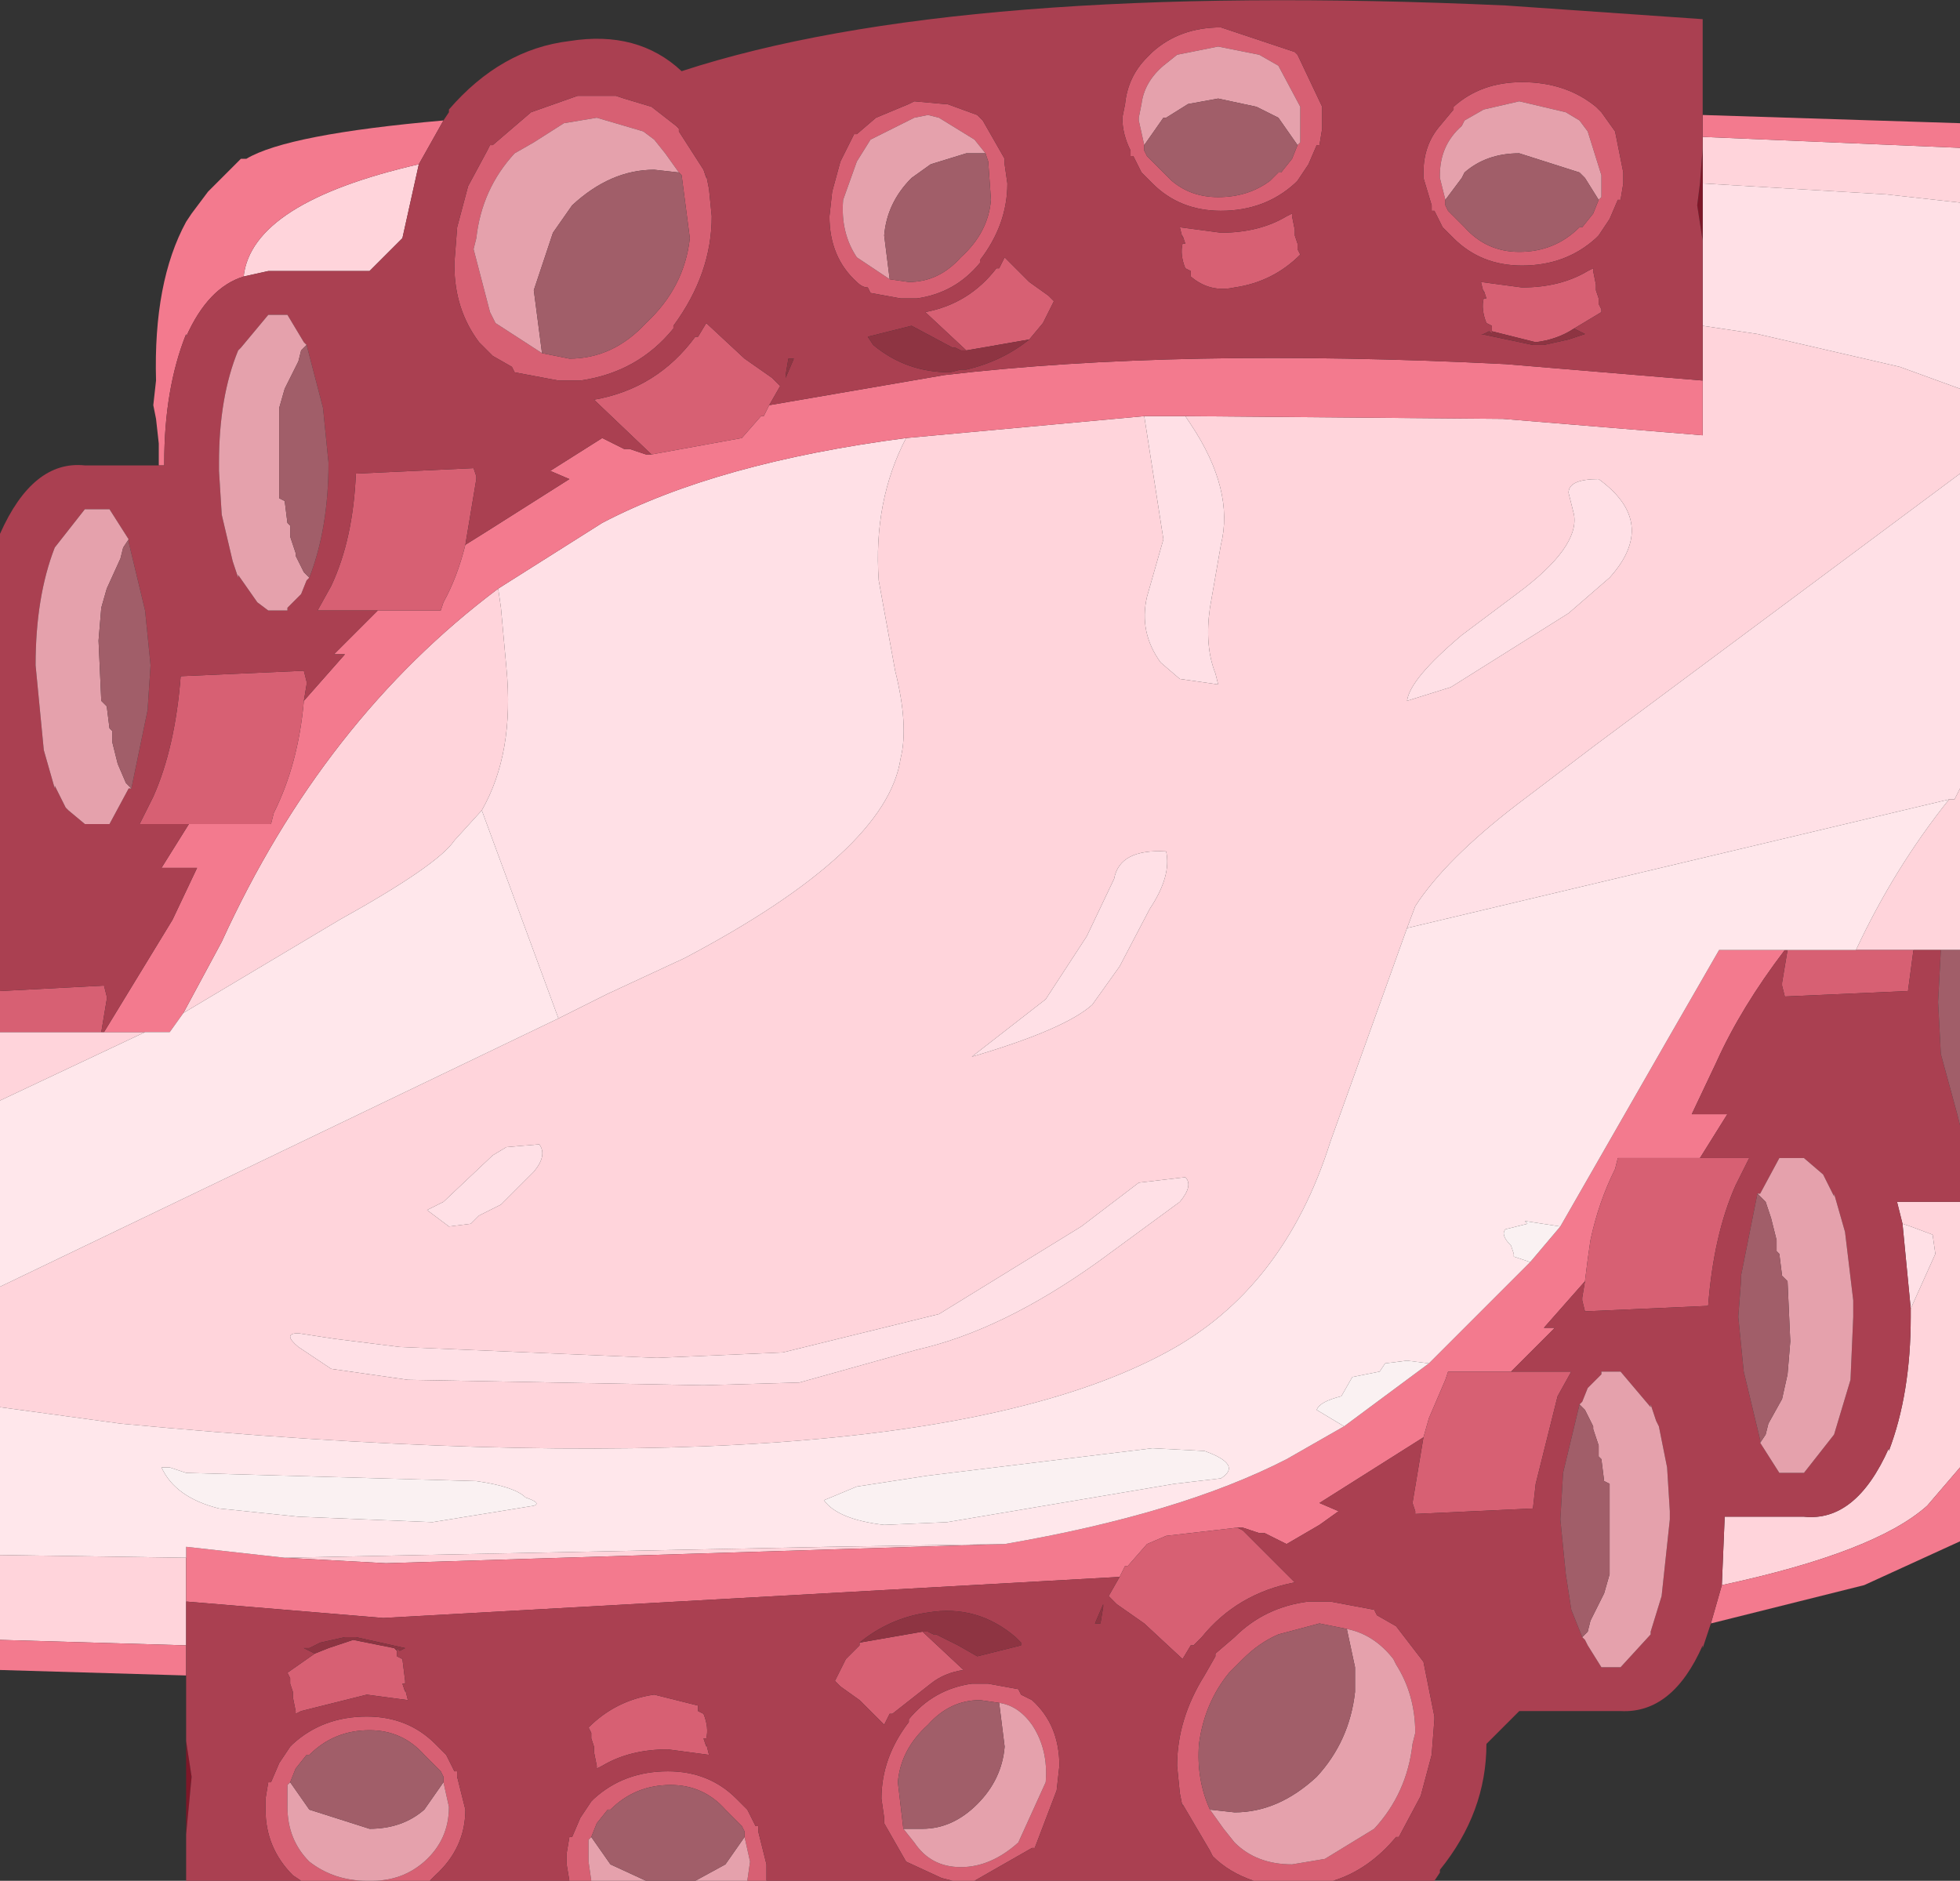 <?xml version="1.0" encoding="UTF-8" standalone="no"?>
<svg xmlns:ffdec="https://www.free-decompiler.com/flash" xmlns:xlink="http://www.w3.org/1999/xlink" ffdec:objectType="shape" height="34.35px" width="35.8px" xmlns="http://www.w3.org/2000/svg">
  <rect width="100%" height="100%" fill="#333333" stroke="none"/>
  <g transform="matrix(1.0, 0.0, 0.0, 1.0, 18.0, 17.15)">
    <path d="M-10.35 -14.15 L-10.65 -12.8 -11.25 -12.2 -13.1 -12.2 -13.55 -12.1 Q-13.4 -13.45 -10.35 -14.15 M-16.15 1.7 L-16.1 1.7 -15.35 1.7 -18.0 2.95 -18.0 1.7 -16.15 1.7 M13.1 -10.2 L13.1 -11.2 14.1 -11.05 16.7 -10.45 17.8 -10.05 17.8 -8.5 11.15 -3.55 9.7 -2.45 Q8.4 -1.45 7.85 -0.6 L7.7 -0.2 6.3 3.7 Q5.45 6.4 3.3 7.55 -1.6 10.2 -15.8 8.85 L-18.0 8.55 -18.0 6.35 -7.8 1.45 -6.9 1.0 -5.5 0.35 Q-1.8 -1.6 -1.55 -3.3 -1.4 -3.9 -1.65 -4.9 L-1.95 -6.55 Q-2.05 -8.0 -1.45 -9.15 L2.9 -9.55 3.25 -7.3 2.95 -6.25 Q2.8 -5.6 3.2 -5.05 L3.55 -4.75 4.25 -4.65 4.2 -4.85 Q4.0 -5.35 4.1 -6.05 L4.3 -7.2 Q4.55 -8.2 3.75 -9.4 L3.65 -9.55 9.45 -9.5 13.1 -9.2 13.1 -10.2 M13.1 -14.45 L13.1 -14.65 17.8 -14.45 17.8 -13.45 16.45 -13.6 13.1 -13.8 13.1 -14.45 M17.6 -2.55 L17.7 -2.55 17.8 -2.75 17.8 0.2 17.45 0.2 16.95 0.2 15.9 0.2 Q16.6 -1.3 17.6 -2.55 M10.75 -7.75 Q10.85 -7.15 9.7 -6.3 L8.7 -5.55 Q7.75 -4.75 7.7 -4.35 L8.5 -4.6 10.65 -5.95 11.4 -6.6 Q12.3 -7.6 11.2 -8.4 10.65 -8.4 10.65 -8.15 L10.75 -7.75 M3.3 -1.6 Q2.45 -1.65 2.35 -1.1 L1.85 -0.05 1.1 1.1 -0.25 2.15 Q1.45 1.65 1.95 1.2 L2.45 0.5 3.0 -0.55 Q3.4 -1.15 3.3 -1.6 M-14.6 12.1 L-14.6 12.9 -18.0 12.8 -18.0 11.25 -14.6 11.3 -14.6 12.1 M13.45 11.8 L13.5 10.6 13.5 10.55 14.95 10.55 Q15.9 10.65 16.5 9.3 L16.5 9.35 Q16.9 8.3 16.9 6.9 L16.9 6.75 17.35 5.75 17.3 5.4 16.9 5.25 16.75 5.2 16.65 4.8 17.8 4.8 17.8 9.65 17.2 10.35 Q16.25 11.2 13.45 11.8 M0.35 11.05 L-10.95 11.4 -12.8 11.3 -2.85 11.1 0.35 11.05 M-12.55 7.2 Q-12.85 7.2 -12.55 7.45 L-11.95 7.85 -10.55 8.05 -5.15 8.15 -3.4 8.1 -1.25 7.5 Q0.3 7.15 2.05 5.9 L3.55 4.8 Q3.8 4.5 3.65 4.35 L2.8 4.45 1.75 5.25 -0.85 6.85 -3.7 7.55 -6.0 7.65 -10.7 7.45 -11.9 7.3 -12.55 7.2 M-9.2 -2.35 L-9.7 -1.8 Q-10.0 -1.35 -11.8 -0.35 L-14.65 1.35 -13.95 0.05 Q-12.1 -4.0 -8.9 -6.4 L-8.85 -6.05 -8.75 -4.95 Q-8.6 -3.4 -9.2 -2.35 M-9.25 5.05 L-8.85 4.85 -8.55 4.55 -8.25 4.25 Q-8.0 3.95 -8.15 3.75 L-8.75 3.8 -9.0 3.95 -9.9 4.8 -10.2 4.95 -9.8 5.25 -9.4 5.2 -9.25 5.05" fill="#ffd4db" fill-rule="evenodd" stroke="none"/>
    <path d="M13.1 -11.2 L13.1 -12.75 13.1 -13.8 16.45 -13.6 17.8 -13.45 17.8 -10.05 16.7 -10.45 14.1 -11.05 13.1 -11.2 M3.65 -9.55 L3.75 -9.4 Q4.55 -8.2 4.3 -7.2 L4.1 -6.05 Q4.0 -5.35 4.2 -4.85 L4.25 -4.65 3.55 -4.75 3.2 -5.05 Q2.8 -5.6 2.95 -6.25 L3.25 -7.3 2.9 -9.55 3.65 -9.55 M-1.45 -9.15 Q-2.05 -8.0 -1.95 -6.55 L-1.65 -4.9 Q-1.4 -3.9 -1.55 -3.3 -1.8 -1.6 -5.5 0.35 L-6.9 1.0 -7.8 1.45 -9.2 -2.35 Q-8.6 -3.4 -8.75 -4.95 L-8.85 -6.05 -8.9 -6.4 -7.0 -7.6 Q-4.9 -8.7 -1.45 -9.15 M7.7 -0.2 L7.85 -0.6 Q8.4 -1.45 9.7 -2.45 L11.15 -3.55 17.8 -8.5 17.8 -2.75 17.7 -2.55 17.6 -2.55 7.7 -0.2 M3.3 -1.6 Q3.4 -1.15 3.0 -0.55 L2.45 0.5 1.95 1.2 Q1.45 1.65 -0.25 2.15 L1.1 1.1 1.85 -0.05 2.35 -1.1 Q2.45 -1.65 3.3 -1.6 M10.75 -7.75 L10.65 -8.15 Q10.65 -8.4 11.2 -8.4 12.3 -7.6 11.4 -6.6 L10.65 -5.95 8.5 -4.6 7.7 -4.35 Q7.75 -4.75 8.7 -5.55 L9.7 -6.3 Q10.85 -7.15 10.75 -7.75 M16.9 6.75 L16.75 5.2 16.9 5.25 17.3 5.4 17.35 5.75 16.9 6.75 M-12.55 7.2 L-11.9 7.3 -10.7 7.45 -6.0 7.65 -3.7 7.55 -0.85 6.85 1.75 5.25 2.8 4.45 3.65 4.35 Q3.8 4.5 3.55 4.8 L2.05 5.9 Q0.3 7.15 -1.25 7.5 L-3.4 8.1 -5.15 8.15 -10.55 8.05 -11.95 7.85 -12.55 7.45 Q-12.85 7.2 -12.55 7.2 M-9.25 5.05 L-9.4 5.2 -9.8 5.25 -10.2 4.95 -9.9 4.8 -9.0 3.95 -8.75 3.8 -8.15 3.75 Q-8.0 3.95 -8.25 4.25 L-8.55 4.55 -8.85 4.85 -9.25 5.05" fill="#ffe0e6" fill-rule="evenodd" stroke="none"/>
    <path d="M13.1 -12.75 L13.0 -13.4 13.05 -13.8 13.1 -14.45 13.1 -13.8 13.1 -12.75 M-14.6 14.65 L-14.5 15.3 -14.6 16.35 -14.6 14.65" fill="#7e1728" fill-rule="evenodd" stroke="none"/>
    <path d="M13.1 -14.65 L13.1 -15.05 17.8 -14.9 17.8 -14.45 13.1 -14.65 M-9.9 -14.95 L-10.35 -14.15 Q-13.4 -13.45 -13.55 -12.1 -14.2 -11.9 -14.6 -11.0 L-14.6 -11.05 Q-15.0 -10.05 -15.0 -8.7 L-15.0 -8.65 -15.1 -8.65 -15.1 -9.05 -15.15 -9.5 -15.2 -9.75 -15.15 -10.2 Q-15.2 -12.0 -14.6 -13.1 L-14.5 -13.25 -14.2 -13.65 -13.6 -14.25 -13.5 -14.25 Q-12.75 -14.7 -9.9 -14.95 M-16.1 1.7 L-14.85 -0.35 -14.4 -1.3 -15.05 -1.3 -14.55 -2.1 -13.05 -2.1 -13.0 -2.3 Q-12.55 -3.2 -12.45 -4.35 L-11.7 -5.2 -11.9 -5.2 -11.1 -6.0 -9.95 -6.0 -9.9 -6.15 Q-9.65 -6.6 -9.5 -7.2 L-9.1 -7.45 -7.6 -8.4 -7.95 -8.55 -7.0 -9.15 -6.6 -8.95 -6.5 -8.95 -6.2 -8.85 -6.1 -8.85 -4.45 -9.15 -4.1 -9.55 -4.05 -9.55 -3.95 -9.75 -0.75 -10.3 Q3.5 -10.8 9.5 -10.5 L13.1 -10.2 13.1 -9.2 9.45 -9.5 3.65 -9.55 2.9 -9.55 -1.45 -9.15 Q-4.9 -8.7 -7.0 -7.6 L-8.9 -6.4 Q-12.1 -4.0 -13.95 0.05 L-14.65 1.35 -14.9 1.7 -15.35 1.7 -16.1 1.7 M14.6 0.2 Q13.8 1.25 13.35 2.25 L12.9 3.2 13.55 3.2 13.05 4.0 11.55 4.0 11.5 4.2 Q11.2 4.8 11.05 5.5 L11.0 5.85 10.95 6.25 10.2 7.1 10.4 7.1 9.6 7.9 8.45 7.9 8.4 8.05 8.1 8.75 8.0 9.1 6.1 10.3 6.45 10.45 6.1 10.7 5.5 11.05 5.1 10.85 5.0 10.85 4.85 10.8 4.7 10.75 4.6 10.75 3.3 10.9 2.95 11.05 2.6 11.45 2.55 11.45 2.45 11.65 -11.0 12.4 -14.6 12.1 -14.6 11.3 -14.6 11.1 -12.8 11.3 -10.95 11.4 0.35 11.05 Q3.55 10.5 5.5 9.5 L6.55 8.9 8.1 7.75 9.95 5.9 10.5 5.25 12.45 1.85 13.4 0.2 14.6 0.2 M-14.6 12.9 L-14.6 13.45 -18.0 13.35 -18.0 12.8 -14.6 12.9 M13.25 12.5 L13.45 11.8 Q16.25 11.2 17.2 10.35 L17.8 9.65 17.8 11.0 16.05 11.8 13.25 12.5" fill="#f37a8e" fill-rule="evenodd" stroke="none"/>
    <path d="M8.55 -12.8 L8.35 -13.0 8.3 -13.1 8.25 -13.2 8.2 -13.3 8.15 -13.3 8.15 -13.4 8.0 -13.9 8.0 -14.0 Q8.0 -14.5 8.3 -14.85 L8.55 -15.15 8.55 -15.2 Q9.05 -15.65 9.8 -15.65 10.6 -15.65 11.15 -15.2 L11.25 -15.1 11.5 -14.75 11.65 -14.0 11.65 -13.85 11.65 -13.8 11.6 -13.5 11.55 -13.5 11.4 -13.15 11.2 -12.85 11.15 -12.8 Q10.6 -12.3 9.8 -12.3 9.05 -12.3 8.55 -12.8 M11.2 -13.5 L11.25 -13.55 11.25 -13.8 11.25 -13.9 11.25 -13.95 11.0 -14.75 10.85 -14.95 10.6 -15.1 9.75 -15.3 9.1 -15.15 8.75 -14.95 8.7 -14.85 Q8.3 -14.5 8.3 -13.95 L8.3 -13.9 8.4 -13.5 8.4 -13.4 8.45 -13.3 8.6 -13.15 8.75 -13.0 Q9.15 -12.55 9.75 -12.55 10.4 -12.55 10.85 -13.0 L10.9 -13.0 11.1 -13.25 11.2 -13.5 M-18.0 0.95 L-16.1 0.85 -16.05 1.05 -16.05 1.1 -16.15 1.7 -18.0 1.7 -18.0 0.95 M-14.55 -2.1 L-15.45 -2.1 -15.2 -2.6 Q-14.8 -3.5 -14.7 -4.8 L-12.45 -4.9 -12.4 -4.7 -12.4 -4.65 -12.45 -4.35 Q-12.55 -3.2 -13.0 -2.3 L-13.05 -2.1 -14.55 -2.1 M-11.1 -6.0 L-12.2 -6.0 -11.95 -6.45 Q-11.55 -7.3 -11.5 -8.5 L-9.35 -8.6 -9.3 -8.45 -9.3 -8.4 -9.5 -7.2 Q-9.65 -6.6 -9.9 -6.15 L-9.95 -6.0 -11.1 -6.0 M-6.1 -8.85 L-7.15 -9.85 Q-6.0 -10.05 -5.3 -11.0 L-5.25 -11.0 -5.1 -11.25 -4.4 -10.6 -3.9 -10.25 -3.75 -10.1 -3.95 -9.75 -4.05 -9.55 -4.1 -9.55 -4.45 -9.15 -6.1 -8.85 M3.05 -13.8 L2.95 -13.9 2.85 -14.0 2.8 -14.1 2.75 -14.2 2.7 -14.3 2.65 -14.3 2.65 -14.4 Q2.5 -14.7 2.5 -15.0 L2.55 -15.25 Q2.6 -15.75 2.95 -16.1 L3.05 -16.2 Q3.55 -16.65 4.3 -16.65 L5.65 -16.2 5.7 -16.15 6.15 -15.2 6.15 -15.0 6.15 -14.95 6.15 -14.8 6.1 -14.5 6.05 -14.5 5.9 -14.15 5.7 -13.85 5.65 -13.8 Q5.1 -13.3 4.3 -13.3 3.55 -13.3 3.05 -13.8 M5.7 -14.5 L5.75 -14.55 5.75 -14.8 5.75 -14.95 5.75 -15.2 5.35 -15.95 5.0 -16.15 4.25 -16.3 3.5 -16.15 3.25 -15.95 Q2.9 -15.65 2.85 -15.25 L2.8 -15.0 2.8 -14.95 2.9 -14.5 2.9 -14.4 2.95 -14.3 3.1 -14.15 3.25 -14.0 3.4 -13.85 Q3.75 -13.55 4.25 -13.55 4.8 -13.55 5.2 -13.85 L5.35 -14.0 5.4 -14.0 5.6 -14.25 5.7 -14.5 M-1.75 -12.05 L-1.4 -12.0 Q-0.85 -12.0 -0.45 -12.45 0.05 -12.9 0.1 -13.5 L0.05 -14.2 0.0 -14.35 -0.2 -14.6 -0.85 -15.0 -1.05 -15.05 -1.3 -15.0 -2.1 -14.6 -2.35 -14.2 -2.6 -13.5 Q-2.65 -12.9 -2.35 -12.45 L-1.75 -12.05 M-2.35 -14.7 L-2.0 -15.0 -1.4 -15.25 -1.3 -15.3 -0.75 -15.25 -0.7 -15.25 -0.15 -15.05 -0.05 -14.95 0.35 -14.25 0.35 -14.15 0.4 -13.8 Q0.4 -13.05 -0.1 -12.4 L-0.1 -12.35 Q-0.55 -11.8 -1.25 -11.7 L-1.55 -11.7 -2.1 -11.8 -2.15 -11.9 Q-2.25 -11.9 -2.35 -12.0 -2.85 -12.45 -2.85 -13.2 L-2.8 -13.65 -2.65 -14.2 -2.4 -14.7 -2.35 -14.7 M3.75 -12.1 L3.75 -12.2 3.65 -12.25 Q3.55 -12.5 3.6 -12.7 L3.65 -12.7 3.6 -12.85 3.6 -12.8 3.55 -13.0 4.3 -12.9 Q5.0 -12.9 5.5 -13.2 L5.6 -13.25 5.6 -13.2 5.65 -12.95 5.65 -12.85 5.7 -12.7 5.7 -12.6 5.75 -12.5 Q5.25 -12.0 4.55 -11.9 4.1 -11.8 3.75 -12.1 M9.25 -11.1 L9.25 -11.2 9.15 -11.25 Q9.05 -11.5 9.1 -11.7 L9.15 -11.7 9.1 -11.85 9.1 -11.8 9.05 -12.0 9.8 -11.9 Q10.5 -11.9 11.0 -12.2 L11.1 -12.25 11.1 -12.2 11.15 -11.95 11.15 -11.85 11.2 -11.7 11.2 -11.6 11.25 -11.5 11.25 -11.45 10.75 -11.15 Q10.45 -10.95 10.05 -10.9 L9.25 -11.1 M-0.35 -10.75 L-1.1 -11.45 Q-0.3 -11.6 0.2 -12.25 L0.25 -12.25 0.35 -12.45 0.8 -12.0 1.15 -11.75 1.25 -11.65 1.05 -11.25 0.8 -10.95 -0.35 -10.75 M15.9 0.2 L16.95 0.2 16.85 0.95 14.6 1.05 14.55 0.85 14.55 0.8 14.65 0.2 15.9 0.2 M13.05 4.0 L13.95 4.0 13.7 4.5 Q13.3 5.4 13.2 6.7 L10.95 6.8 10.9 6.6 10.9 6.55 10.95 6.25 11.0 5.85 11.05 5.5 Q11.2 4.8 11.5 4.2 L11.55 4.0 13.05 4.0 M9.6 7.9 L10.7 7.9 10.45 8.35 10.05 9.95 10.0 10.4 7.85 10.5 7.85 10.45 7.8 10.3 8.0 9.1 8.1 8.75 8.4 8.05 8.45 7.9 9.6 7.9 M4.6 10.75 L4.7 10.8 5.65 11.75 Q4.6 11.95 3.95 12.75 L3.8 12.9 3.75 12.9 3.6 13.15 2.9 12.5 2.4 12.15 2.25 12.0 2.45 11.65 2.55 11.45 2.6 11.45 2.95 11.05 3.3 10.9 4.6 10.75 M-12.5 17.2 L-12.65 17.1 Q-13.15 16.6 -13.15 15.9 L-13.15 15.7 -13.1 15.4 -13.05 15.4 -12.9 15.05 -12.7 14.75 -12.65 14.7 Q-12.1 14.2 -11.3 14.2 -10.55 14.2 -10.05 14.7 L-9.85 14.9 -9.8 15.0 -9.75 15.1 -9.7 15.2 -9.65 15.2 -9.65 15.3 -9.5 15.9 Q-9.5 16.6 -10.05 17.1 L-10.15 17.2 -11.2 17.2 Q-10.65 17.2 -10.25 16.85 -9.8 16.45 -9.8 15.85 L-9.9 15.4 -9.9 15.3 -9.95 15.2 -10.1 15.05 -10.25 14.9 Q-10.65 14.45 -11.25 14.45 -11.9 14.45 -12.35 14.9 L-12.4 14.9 -12.6 15.15 -12.7 15.4 -12.75 15.45 -12.75 15.7 -12.75 15.85 Q-12.75 16.45 -12.35 16.85 -11.9 17.2 -11.3 17.2 L-12.5 17.2 M-7.6 17.2 L-7.65 16.9 -7.65 16.7 -7.6 16.4 -7.55 16.4 -7.4 16.05 -7.2 15.75 -7.15 15.7 Q-6.6 15.2 -5.8 15.2 -5.05 15.2 -4.55 15.7 L-4.35 15.9 -4.3 16.0 -4.25 16.1 -4.2 16.2 -4.15 16.2 -4.15 16.3 -4.0 16.9 -4.0 17.2 -4.35 17.2 -4.3 16.85 -4.4 16.4 -4.4 16.3 -4.45 16.2 -4.6 16.05 -4.75 15.9 Q-5.15 15.45 -5.75 15.45 -6.4 15.45 -6.85 15.9 L-6.9 15.9 -7.1 16.15 -7.2 16.4 -7.25 16.45 -7.25 16.7 -7.25 16.85 -7.2 17.2 -7.6 17.2 M-0.6 17.2 L-0.8 17.15 -1.45 16.85 -1.85 16.15 -1.85 16.05 -1.9 15.7 Q-1.9 14.95 -1.4 14.3 L-1.4 14.25 Q-0.95 13.7 -0.25 13.6 L0.05 13.6 0.6 13.7 0.65 13.8 0.85 13.9 Q1.35 14.35 1.35 15.1 L1.3 15.55 0.9 16.6 0.85 16.6 -0.2 17.2 -0.6 17.2 M4.9 17.2 Q4.45 17.05 4.15 16.75 L4.1 16.65 3.6 15.8 3.6 15.85 3.55 15.6 3.5 15.1 Q3.5 14.25 4.0 13.45 L4.2 13.1 4.2 13.05 4.55 12.75 Q5.1 12.2 5.9 12.1 L6.3 12.1 7.1 12.25 7.15 12.35 7.5 12.55 8.0 13.2 8.2 14.2 8.2 14.25 8.15 14.9 7.95 15.65 7.55 16.4 7.5 16.4 Q7.0 17.0 6.35 17.2 L4.9 17.2 M4.1 15.9 L4.35 16.25 4.55 16.5 Q4.95 16.9 5.6 16.9 L6.2 16.8 7.1 16.25 Q7.7 15.6 7.8 14.7 L7.85 14.5 Q7.85 13.8 7.5 13.25 L7.45 13.15 Q7.1 12.7 6.6 12.6 L6.1 12.5 5.35 12.7 Q5.0 12.85 4.7 13.15 L4.45 13.4 Q4.0 13.95 3.9 14.7 3.85 15.35 4.1 15.9 M-2.3 12.85 L-1.15 12.65 -0.4 13.35 Q-0.75 13.4 -1.0 13.6 L-1.7 14.15 -1.75 14.15 -1.85 14.35 -2.3 13.9 -2.65 13.65 -2.75 13.55 -2.55 13.15 -2.3 12.9 -2.3 12.85 M-1.5 16.25 L-1.3 16.5 Q-1.0 16.95 -0.45 16.95 0.1 16.95 0.6 16.5 L1.1 15.4 Q1.15 14.8 0.85 14.35 0.6 14.0 0.25 13.95 L-0.1 13.9 Q-0.65 13.9 -1.05 14.35 -1.55 14.8 -1.6 15.4 L-1.5 16.25 M-5.6 -14.0 L-5.85 -14.35 -6.05 -14.6 -6.25 -14.75 -7.1 -15.0 -7.7 -14.9 -8.25 -14.55 -8.6 -14.35 Q-9.2 -13.7 -9.3 -12.8 L-9.35 -12.6 -9.05 -11.45 -8.95 -11.25 -8.1 -10.7 -7.6 -10.6 Q-6.8 -10.6 -6.2 -11.25 -5.5 -11.9 -5.4 -12.8 L-5.55 -13.95 -5.6 -14.0 M-9.0 -14.5 L-8.3 -15.1 -7.45 -15.4 -6.75 -15.4 -6.6 -15.35 -6.1 -15.2 -5.65 -14.85 -5.6 -14.8 -5.6 -14.75 -5.15 -14.05 -5.1 -13.9 -5.1 -13.95 -5.05 -13.7 -5.0 -13.2 Q-5.0 -12.15 -5.7 -11.2 L-5.7 -11.15 Q-6.35 -10.35 -7.4 -10.2 L-7.8 -10.2 -8.6 -10.35 -8.65 -10.45 -9.0 -10.65 -9.25 -10.9 Q-9.7 -11.5 -9.7 -12.3 L-9.7 -12.35 -9.65 -13.0 -9.45 -13.75 -9.1 -14.4 -9.05 -14.5 -9.0 -14.5 M-12.25 13.05 L-12.0 12.95 -11.55 12.8 -10.8 12.95 -10.75 13.0 -10.75 13.1 -10.65 13.15 -10.6 13.55 -10.6 13.6 -10.65 13.6 -10.6 13.75 -10.6 13.7 -10.55 13.9 -11.3 13.8 -12.5 14.1 -12.6 14.15 -12.6 14.1 -12.65 13.85 -12.65 13.75 -12.7 13.6 -12.7 13.5 -12.75 13.4 -12.25 13.05 M-7.1 15.15 L-7.1 15.1 -7.15 14.85 -7.15 14.75 -7.2 14.6 -7.2 14.5 -7.25 14.4 Q-6.75 13.9 -6.05 13.8 L-5.25 14.0 -5.25 14.1 -5.15 14.15 Q-5.05 14.4 -5.1 14.6 L-5.15 14.6 -5.1 14.75 -5.1 14.7 -5.05 14.9 -5.8 14.8 Q-6.5 14.8 -7.0 15.1 L-7.1 15.15" fill="#d76073" fill-rule="evenodd" stroke="none"/>
    <path d="M8.55 -12.8 Q9.05 -12.3 9.8 -12.3 10.6 -12.3 11.15 -12.8 L11.2 -12.85 11.4 -13.15 11.55 -13.5 11.6 -13.5 11.65 -13.8 11.65 -13.85 11.65 -14.0 11.5 -14.75 11.25 -15.1 11.15 -15.2 Q10.6 -15.65 9.8 -15.65 9.05 -15.65 8.55 -15.2 L8.55 -15.15 8.3 -14.85 Q8.0 -14.5 8.0 -14.0 L8.0 -13.9 8.15 -13.4 8.15 -13.3 8.2 -13.3 8.25 -13.2 8.3 -13.1 8.35 -13.0 8.55 -12.8 M13.1 -15.05 L13.1 -14.65 13.1 -14.45 13.05 -13.8 13.0 -13.4 13.1 -12.75 13.1 -11.2 13.1 -10.2 9.5 -10.5 Q3.5 -10.8 -0.75 -10.3 L-3.95 -9.75 -3.75 -10.1 -3.9 -10.25 -4.4 -10.6 -5.1 -11.25 -5.25 -11.0 -5.3 -11.0 Q-6.0 -10.05 -7.15 -9.85 L-6.1 -8.85 -6.2 -8.85 -6.5 -8.95 -6.6 -8.95 -7.0 -9.15 -7.95 -8.55 -7.6 -8.4 -9.1 -7.45 -9.5 -7.2 -9.3 -8.4 -9.3 -8.45 -9.35 -8.6 -11.5 -8.5 Q-11.55 -7.3 -11.95 -6.45 L-12.2 -6.0 -11.1 -6.0 -11.9 -5.2 -11.7 -5.2 -12.45 -4.35 -12.4 -4.65 -12.4 -4.7 -12.45 -4.9 -14.7 -4.8 Q-14.8 -3.5 -15.2 -2.6 L-15.45 -2.1 -14.55 -2.1 -15.05 -1.3 -14.4 -1.3 -14.85 -0.35 -16.1 1.7 -16.15 1.7 -16.05 1.1 -16.05 1.05 -16.1 0.85 -18.0 0.95 -18.0 -7.4 Q-17.4 -8.75 -16.45 -8.65 L-15.1 -8.65 -15.0 -8.65 -15.0 -8.7 Q-15.0 -10.05 -14.6 -11.05 L-14.6 -11.0 Q-14.2 -11.9 -13.55 -12.1 L-13.1 -12.2 -11.25 -12.2 -10.65 -12.8 -10.35 -14.15 -9.9 -14.95 -9.8 -15.1 -9.8 -15.15 Q-8.85 -16.25 -7.6 -16.4 -6.35 -16.6 -5.55 -15.85 -0.5 -17.5 9.5 -17.05 L13.1 -16.8 13.1 -15.05 M3.05 -13.8 Q3.55 -13.3 4.3 -13.3 5.1 -13.3 5.65 -13.8 L5.7 -13.85 5.9 -14.15 6.05 -14.5 6.1 -14.5 6.15 -14.8 6.15 -14.95 6.15 -15.0 6.15 -15.2 5.7 -16.15 5.65 -16.2 4.3 -16.65 Q3.55 -16.65 3.05 -16.2 L2.95 -16.1 Q2.6 -15.75 2.55 -15.25 L2.5 -15.0 Q2.5 -14.7 2.65 -14.4 L2.65 -14.3 2.7 -14.3 2.75 -14.2 2.8 -14.1 2.85 -14.0 2.95 -13.9 3.05 -13.8 M10.75 -11.15 L11.25 -11.45 11.25 -11.5 11.2 -11.6 11.2 -11.7 11.15 -11.85 11.15 -11.95 11.1 -12.2 11.1 -12.25 11.0 -12.2 Q10.5 -11.9 9.8 -11.9 L9.05 -12.0 9.1 -11.8 9.1 -11.85 9.15 -11.7 9.1 -11.7 Q9.05 -11.5 9.15 -11.25 L9.25 -11.2 9.25 -11.1 9.25 -11.05 9.2 -11.1 9.1 -11.05 9.05 -11.05 10.0 -10.85 10.2 -10.85 10.65 -10.95 10.95 -11.05 10.75 -11.15 M3.75 -12.1 Q4.1 -11.8 4.55 -11.9 5.25 -12.0 5.75 -12.5 L5.7 -12.6 5.7 -12.7 5.65 -12.85 5.65 -12.95 5.6 -13.2 5.6 -13.25 5.5 -13.2 Q5.0 -12.9 4.3 -12.9 L3.55 -13.0 3.6 -12.8 3.6 -12.85 3.65 -12.7 3.6 -12.7 Q3.55 -12.5 3.65 -12.25 L3.75 -12.2 3.75 -12.1 M-2.35 -14.7 L-2.4 -14.7 -2.65 -14.2 -2.8 -13.65 -2.85 -13.2 Q-2.85 -12.45 -2.35 -12.0 -2.25 -11.9 -2.15 -11.9 L-2.1 -11.8 -1.55 -11.7 -1.25 -11.7 Q-0.55 -11.8 -0.1 -12.35 L-0.1 -12.4 Q0.4 -13.05 0.4 -13.8 L0.35 -14.15 0.35 -14.25 -0.05 -14.95 -0.15 -15.05 -0.7 -15.25 -0.75 -15.25 -1.3 -15.3 -1.4 -15.25 -2.0 -15.0 -2.35 -14.7 M0.8 -10.95 L1.05 -11.25 1.25 -11.65 1.15 -11.75 0.8 -12.0 0.35 -12.45 0.25 -12.25 0.2 -12.25 Q-0.3 -11.6 -1.1 -11.45 L-0.35 -10.75 -0.45 -10.75 -0.55 -10.8 -0.6 -10.8 -1.35 -11.2 -2.15 -11.0 -2.05 -10.85 Q-1.45 -10.35 -0.65 -10.35 L-0.45 -10.4 -0.35 -10.4 Q0.3 -10.55 0.8 -10.95 M16.95 0.2 L17.45 0.2 17.4 1.15 17.45 2.1 17.75 3.2 17.8 3.4 17.8 4.8 16.65 4.8 16.75 5.2 16.9 6.75 16.9 6.9 Q16.9 8.3 16.5 9.35 L16.5 9.3 Q15.9 10.65 14.95 10.55 L13.5 10.55 13.5 10.6 13.45 11.8 13.25 12.5 13.1 12.95 13.1 12.9 Q12.55 14.15 11.6 14.1 L9.75 14.1 9.15 14.7 Q9.15 15.95 8.3 17.0 L8.3 17.05 8.2 17.2 6.35 17.2 Q7.0 17.0 7.5 16.4 L7.55 16.4 7.95 15.65 8.15 14.9 8.2 14.25 8.2 14.2 8.0 13.2 7.5 12.55 7.15 12.35 7.1 12.25 6.3 12.1 5.9 12.1 Q5.1 12.2 4.55 12.75 L4.2 13.05 4.2 13.1 4.0 13.45 Q3.5 14.25 3.5 15.1 L3.55 15.6 3.6 15.85 3.6 15.8 4.1 16.65 4.15 16.75 Q4.45 17.05 4.9 17.2 L-0.2 17.2 0.85 16.6 0.9 16.6 1.3 15.55 1.35 15.1 Q1.35 14.35 0.85 13.9 L0.65 13.8 0.6 13.7 0.05 13.6 -0.25 13.6 Q-0.95 13.7 -1.4 14.25 L-1.4 14.3 Q-1.9 14.95 -1.9 15.7 L-1.85 16.05 -1.85 16.15 -1.45 16.85 -0.8 17.15 -0.6 17.2 -4.0 17.2 -4.0 16.9 -4.15 16.3 -4.15 16.2 -4.2 16.2 -4.25 16.1 -4.3 16.0 -4.35 15.9 -4.55 15.7 Q-5.05 15.2 -5.8 15.2 -6.6 15.2 -7.15 15.7 L-7.2 15.75 -7.4 16.05 -7.55 16.4 -7.6 16.4 -7.65 16.7 -7.65 16.9 -7.6 17.2 -10.15 17.2 -10.05 17.1 Q-9.5 16.6 -9.5 15.9 L-9.65 15.3 -9.65 15.2 -9.7 15.2 -9.75 15.1 -9.8 15.0 -9.85 14.9 -10.05 14.7 Q-10.55 14.2 -11.3 14.2 -12.1 14.2 -12.65 14.7 L-12.7 14.75 -12.9 15.05 -13.05 15.4 -13.1 15.4 -13.15 15.7 -13.15 15.9 Q-13.15 16.6 -12.65 17.1 L-12.5 17.2 -14.6 17.2 -14.6 16.35 -14.5 15.3 -14.6 14.65 -14.6 13.45 -14.6 12.9 -14.6 12.1 -11.0 12.4 2.45 11.65 2.25 12.0 2.4 12.15 2.9 12.5 3.6 13.15 3.75 12.9 3.8 12.9 3.95 12.75 Q4.6 11.95 5.65 11.75 L4.7 10.8 4.6 10.75 4.7 10.75 4.85 10.8 5.0 10.85 5.1 10.85 5.5 11.05 6.1 10.7 6.45 10.45 6.1 10.3 8.0 9.1 7.8 10.3 7.85 10.45 7.85 10.5 10.0 10.4 10.05 9.95 10.45 8.35 10.7 7.9 9.6 7.9 10.4 7.1 10.2 7.1 10.95 6.25 10.9 6.55 10.9 6.6 10.95 6.8 13.2 6.7 Q13.3 5.4 13.7 4.5 L13.95 4.0 13.05 4.0 13.55 3.2 12.9 3.2 13.35 2.25 Q13.8 1.25 14.6 0.2 L14.65 0.2 14.55 0.8 14.55 0.85 14.6 1.05 16.85 0.95 16.95 0.2 M14.15 9.2 L14.5 9.75 14.95 9.75 15.5 9.05 15.8 8.05 15.85 6.9 15.85 6.6 15.7 5.35 15.5 4.65 15.5 4.7 15.3 4.3 14.95 4.0 14.5 4.0 14.15 4.65 14.1 4.65 13.8 6.15 13.8 6.25 13.75 6.9 13.85 7.9 14.15 9.15 14.15 9.2 M10.9 12.75 L10.95 12.8 11.0 12.9 11.25 13.3 11.6 13.3 12.15 12.7 12.15 12.65 12.35 12.0 12.5 10.6 12.5 10.55 12.5 10.45 12.45 9.65 12.3 8.9 12.25 8.8 12.15 8.5 12.15 8.55 11.6 7.9 11.25 7.9 11.25 7.95 11.0 8.2 10.9 8.45 10.85 8.5 10.55 9.75 10.5 10.6 10.6 11.6 10.7 12.25 10.9 12.75 M2.1 12.5 L2.15 12.2 2.15 12.15 2.0 12.5 2.1 12.5 M-1.15 12.65 L-1.05 12.65 -0.95 12.7 -0.9 12.7 -0.5 12.9 -0.15 13.1 0.65 12.9 0.65 12.85 0.55 12.75 Q-0.15 12.15 -1.05 12.3 -1.75 12.4 -2.3 12.85 L-2.3 12.9 -2.55 13.15 -2.75 13.55 -2.65 13.65 -2.3 13.9 -1.85 14.35 -1.75 14.15 -1.7 14.15 -1.0 13.6 Q-0.75 13.4 -0.4 13.35 L-1.15 12.65 M-9.0 -14.5 L-9.05 -14.5 -9.1 -14.4 -9.45 -13.75 -9.65 -13.0 -9.7 -12.35 -9.7 -12.3 Q-9.7 -11.5 -9.25 -10.9 L-9.0 -10.65 -8.65 -10.45 -8.6 -10.35 -7.8 -10.2 -7.4 -10.2 Q-6.35 -10.35 -5.7 -11.15 L-5.7 -11.2 Q-5.0 -12.15 -5.0 -13.2 L-5.05 -13.7 -5.1 -13.95 -5.1 -13.9 -5.15 -14.05 -5.6 -14.75 -5.6 -14.8 -5.65 -14.85 -6.1 -15.2 -6.6 -15.35 -6.75 -15.4 -7.45 -15.4 -8.3 -15.1 -9.0 -14.5 M-12.4 -10.85 L-12.45 -10.9 -12.75 -11.4 -13.1 -11.4 -13.6 -10.8 -13.65 -10.75 Q-14.0 -9.9 -14.0 -8.7 L-14.0 -8.65 -14.0 -8.55 -13.95 -7.75 -13.75 -6.9 -13.65 -6.6 -13.65 -6.65 -13.3 -6.15 -13.1 -6.0 -12.75 -6.0 -12.75 -6.05 -12.5 -6.3 -12.4 -6.55 -12.35 -6.6 Q-12.0 -7.5 -12.0 -8.7 L-12.1 -9.7 -12.4 -10.85 M-15.6 -2.75 L-15.3 -4.2 -15.3 -4.25 -15.25 -5.0 -15.35 -6.0 -15.65 -7.25 -15.65 -7.3 -16.0 -7.85 -16.45 -7.85 -17.0 -7.15 Q-17.35 -6.25 -17.35 -5.0 L-17.2 -3.45 -17.0 -2.75 -17.0 -2.8 -16.8 -2.4 -16.75 -2.35 -16.45 -2.1 -16.0 -2.1 -15.65 -2.75 -15.6 -2.75 M-3.6 -10.6 L-3.65 -10.3 -3.65 -10.25 -3.5 -10.6 -3.6 -10.6 M-10.75 13.0 L-10.75 12.95 -10.7 13.0 -10.6 12.95 -10.55 12.95 -10.6 12.95 -11.5 12.75 -11.7 12.75 -12.15 12.85 -12.35 12.95 -12.45 12.95 -12.25 13.05 -12.75 13.4 -12.7 13.5 -12.7 13.6 -12.65 13.75 -12.65 13.85 -12.6 14.1 -12.6 14.15 -12.5 14.1 -11.3 13.8 -10.55 13.9 -10.6 13.7 -10.6 13.75 -10.65 13.6 -10.6 13.6 -10.6 13.55 -10.65 13.15 -10.75 13.1 -10.75 13.0 M-7.1 15.15 L-7.0 15.1 Q-6.5 14.8 -5.8 14.8 L-5.05 14.9 -5.1 14.7 -5.1 14.75 -5.15 14.6 -5.1 14.6 Q-5.05 14.4 -5.15 14.15 L-5.25 14.1 -5.25 14.0 -6.05 13.8 Q-6.75 13.9 -7.25 14.4 L-7.2 14.5 -7.2 14.6 -7.15 14.75 -7.15 14.85 -7.1 15.1 -7.1 15.15" fill="#aa4051" fill-rule="evenodd" stroke="none"/>
    <path d="M-7.8 1.45 L-18.0 6.35 -18.0 2.95 -15.35 1.7 -14.9 1.7 -14.65 1.35 -11.8 -0.35 Q-10.0 -1.35 -9.7 -1.8 L-9.2 -2.35 -7.8 1.45 M-18.0 8.55 L-15.8 8.85 Q-1.6 10.2 3.3 7.55 5.45 6.4 6.3 3.7 L7.7 -0.2 17.6 -2.55 Q16.6 -1.3 15.9 0.2 L14.65 0.2 14.6 0.2 13.4 0.2 12.45 1.85 10.5 5.25 9.85 5.15 9.9 5.2 9.5 5.3 Q9.4 5.4 9.6 5.6 L9.65 5.75 9.65 5.8 9.95 5.9 8.1 7.75 7.7 7.7 7.3 7.75 7.2 7.9 6.7 8.0 6.5 8.35 Q6.1 8.45 6.05 8.6 L6.55 8.9 5.5 9.5 Q3.55 10.5 0.35 11.05 L-2.85 11.1 -12.8 11.3 -14.6 11.1 -14.6 11.3 -18.0 11.25 -18.0 8.55 M-2.95 10.25 Q-2.7 10.6 -1.85 10.7 L-0.7 10.65 3.45 9.95 4.3 9.85 Q4.7 9.6 4.0 9.35 L3.05 9.3 -1.05 9.8 -2.35 10.0 -2.95 10.25 M-15.05 9.65 Q-14.8 10.2 -14.0 10.4 L-12.55 10.55 -10.1 10.65 -8.25 10.35 Q-8.1 10.3 -8.4 10.2 -8.6 10.0 -9.3 9.9 L-14.6 9.75 -14.9 9.65 -15.05 9.65" fill="#ffe7eb" fill-rule="evenodd" stroke="none"/>
    <path d="M10.75 -11.15 L10.95 -11.05 10.65 -10.95 10.2 -10.85 10.0 -10.85 9.05 -11.05 9.1 -11.05 9.2 -11.1 9.25 -11.05 9.25 -11.1 10.05 -10.9 Q10.45 -10.95 10.75 -11.15 M-0.35 -10.75 L0.8 -10.95 Q0.3 -10.55 -0.35 -10.4 L-0.45 -10.4 -0.65 -10.35 Q-1.45 -10.35 -2.05 -10.85 L-2.15 -11.0 -1.35 -11.2 -0.6 -10.8 -0.55 -10.8 -0.45 -10.75 -0.35 -10.75 M2.1 12.5 L2.0 12.5 2.15 12.15 2.15 12.2 2.1 12.5 M-2.3 12.85 Q-1.75 12.4 -1.05 12.3 -0.15 12.15 0.55 12.75 L0.65 12.85 0.65 12.9 -0.15 13.1 -0.5 12.9 -0.9 12.7 -0.95 12.7 -1.05 12.65 -1.15 12.65 -2.3 12.85 M-3.6 -10.6 L-3.5 -10.6 -3.65 -10.25 -3.65 -10.3 -3.6 -10.6 M-12.25 13.05 L-12.45 12.95 -12.35 12.95 -12.15 12.85 -11.7 12.75 -11.5 12.75 -10.6 12.95 -10.55 12.95 -10.6 12.95 -10.7 13.0 -10.75 12.95 -10.75 13.0 -10.8 12.95 -11.55 12.8 -12.0 12.95 -12.25 13.05" fill="#8e3442" fill-rule="evenodd" stroke="none"/>
    <path d="M8.4 -13.5 L8.3 -13.9 8.3 -13.95 Q8.3 -14.5 8.7 -14.85 L8.75 -14.95 9.1 -15.15 9.75 -15.3 10.6 -15.1 10.85 -14.95 11.0 -14.75 11.25 -13.95 11.25 -13.9 11.25 -13.8 11.25 -13.55 11.2 -13.5 10.95 -13.9 10.85 -14.0 9.75 -14.35 Q9.15 -14.35 8.75 -14.0 L8.7 -13.9 8.4 -13.5 M2.9 -14.5 L2.8 -14.95 2.8 -15.0 2.85 -15.25 Q2.9 -15.65 3.25 -15.95 L3.5 -16.15 4.25 -16.3 5.0 -16.15 5.35 -15.95 5.75 -15.2 5.75 -14.95 5.75 -14.8 5.75 -14.55 5.7 -14.5 5.35 -15.0 4.95 -15.2 4.25 -15.35 3.7 -15.25 3.3 -15.0 3.25 -15.0 2.9 -14.5 M-1.75 -12.05 L-2.35 -12.45 Q-2.65 -12.9 -2.6 -13.5 L-2.35 -14.2 -2.1 -14.6 -1.3 -15.0 -1.05 -15.05 -0.85 -15.0 -0.2 -14.6 0.0 -14.35 -0.35 -14.35 -1.0 -14.15 -1.35 -13.9 Q-1.8 -13.45 -1.85 -12.85 L-1.75 -12.05 M14.1 4.65 L14.15 4.65 14.5 4.0 14.95 4.0 15.3 4.3 15.5 4.7 15.5 4.65 15.7 5.35 15.85 6.6 15.85 6.9 15.8 8.05 15.5 9.05 14.95 9.75 14.5 9.75 14.15 9.2 14.25 9.05 14.3 8.85 14.55 8.4 14.65 7.95 14.7 7.35 14.65 6.25 14.55 6.15 14.5 5.75 14.45 5.7 14.45 5.5 14.35 5.1 14.25 4.8 14.1 4.65 M10.85 8.5 L10.9 8.45 11.0 8.2 11.25 7.95 11.25 7.9 11.6 7.9 12.15 8.55 12.15 8.5 12.25 8.8 12.3 8.9 12.45 9.65 12.5 10.45 12.5 10.55 12.5 10.6 12.35 12.0 12.15 12.65 12.15 12.7 11.6 13.3 11.25 13.3 11.0 12.9 10.95 12.8 10.9 12.75 11.0 12.65 11.05 12.45 11.3 11.95 11.4 11.6 11.4 9.95 11.3 9.9 11.25 9.5 11.2 9.45 11.2 9.25 11.1 8.95 11.1 8.9 10.95 8.6 10.85 8.5 M6.6 12.6 Q7.1 12.7 7.45 13.15 L7.5 13.25 Q7.85 13.8 7.85 14.5 L7.8 14.7 Q7.7 15.6 7.1 16.25 L6.2 16.8 5.6 16.9 Q4.95 16.9 4.55 16.5 L4.35 16.25 4.1 15.9 4.55 15.95 Q5.35 15.95 6.05 15.3 6.65 14.65 6.75 13.75 L6.75 13.3 6.6 12.6 M0.25 13.95 Q0.6 14.0 0.85 14.35 1.15 14.8 1.1 15.4 L0.6 16.5 Q0.1 16.95 -0.45 16.95 -1.0 16.95 -1.3 16.5 L-1.5 16.25 -1.15 16.25 Q-0.6 16.25 -0.15 15.8 0.3 15.35 0.35 14.75 L0.25 13.95 M-8.1 -10.7 L-8.95 -11.25 -9.05 -11.45 -9.35 -12.6 -9.3 -12.8 Q-9.2 -13.7 -8.6 -14.35 L-8.25 -14.55 -7.7 -14.9 -7.1 -15.0 -6.25 -14.75 -6.05 -14.6 -5.85 -14.35 -5.6 -14.0 -6.05 -14.05 Q-6.85 -14.05 -7.55 -13.4 L-7.9 -12.9 -8.25 -11.85 -8.1 -10.7 M-12.35 -6.6 L-12.4 -6.55 -12.5 -6.3 -12.75 -6.05 -12.75 -6.0 -13.1 -6.0 -13.3 -6.15 -13.65 -6.65 -13.65 -6.6 -13.75 -6.9 -13.95 -7.75 -14.0 -8.55 -14.0 -8.65 -14.0 -8.7 Q-14.0 -9.9 -13.65 -10.75 L-13.6 -10.8 -13.1 -11.4 -12.75 -11.4 -12.45 -10.9 -12.4 -10.85 -12.5 -10.75 -12.55 -10.55 -12.8 -10.05 -12.9 -9.7 -12.9 -8.05 -12.8 -8.0 -12.75 -7.6 -12.7 -7.55 -12.7 -7.35 -12.6 -7.05 -12.6 -7.0 -12.45 -6.7 -12.35 -6.6 M-15.6 -2.75 L-15.65 -2.75 -16.0 -2.1 -16.45 -2.1 -16.75 -2.35 -16.8 -2.4 -17.0 -2.8 -17.0 -2.75 -17.2 -3.45 -17.35 -5.0 Q-17.35 -6.25 -17.0 -7.15 L-16.45 -7.85 -16.0 -7.85 -15.65 -7.3 -15.75 -7.15 -15.8 -6.95 -16.05 -6.4 -16.15 -6.05 -16.2 -5.45 -16.15 -4.35 -16.05 -4.25 -16.0 -3.85 -15.95 -3.8 -15.95 -3.6 -15.85 -3.2 -15.7 -2.85 -15.6 -2.75 M-12.7 15.4 L-12.35 15.9 -11.25 16.25 Q-10.65 16.25 -10.25 15.9 L-9.9 15.4 -9.8 15.85 Q-9.8 16.45 -10.25 16.85 -10.65 17.2 -11.2 17.2 L-11.3 17.2 Q-11.9 17.2 -12.35 16.85 -12.75 16.45 -12.75 15.85 L-12.75 15.7 -12.75 15.45 -12.7 15.4 M-7.2 16.4 L-6.85 16.9 -6.2 17.2 -7.2 17.2 -7.25 16.85 -7.25 16.7 -7.25 16.45 -7.2 16.4 M-5.3 17.2 L-4.75 16.9 -4.4 16.4 -4.3 16.85 -4.35 17.2 -5.3 17.2" fill="#e5a1ac" fill-rule="evenodd" stroke="none"/>
    <path d="M8.4 -13.5 L8.7 -13.9 8.75 -14.0 Q9.15 -14.35 9.75 -14.35 L10.85 -14.0 10.95 -13.9 11.2 -13.5 11.1 -13.25 10.9 -13.0 10.85 -13.0 Q10.4 -12.55 9.75 -12.55 9.15 -12.55 8.75 -13.0 L8.6 -13.15 8.45 -13.3 8.4 -13.4 8.4 -13.5 M2.9 -14.5 L3.25 -15.0 3.3 -15.0 3.7 -15.25 4.25 -15.35 4.95 -15.2 5.35 -15.0 5.7 -14.5 5.6 -14.25 5.4 -14.0 5.35 -14.0 5.2 -13.85 Q4.8 -13.55 4.25 -13.55 3.75 -13.55 3.4 -13.85 L3.25 -14.0 3.1 -14.15 2.95 -14.3 2.9 -14.4 2.9 -14.5 M0.0 -14.35 L0.05 -14.2 0.1 -13.5 Q0.05 -12.9 -0.45 -12.45 -0.85 -12.0 -1.4 -12.0 L-1.75 -12.05 -1.85 -12.85 Q-1.8 -13.45 -1.35 -13.9 L-1.0 -14.15 -0.35 -14.35 0.0 -14.35 M17.45 0.2 L17.8 0.2 17.8 3.4 17.75 3.2 17.45 2.1 17.4 1.15 17.45 0.2 M14.15 9.2 L14.15 9.15 13.85 7.9 13.75 6.9 13.8 6.25 13.8 6.15 14.1 4.65 14.25 4.8 14.35 5.1 14.45 5.5 14.45 5.7 14.5 5.75 14.55 6.15 14.65 6.25 14.7 7.35 14.65 7.95 14.55 8.4 14.3 8.85 14.25 9.05 14.15 9.2 M10.9 12.75 L10.7 12.25 10.6 11.6 10.5 10.6 10.55 9.75 10.85 8.5 10.95 8.6 11.1 8.9 11.1 8.95 11.2 9.25 11.2 9.45 11.25 9.5 11.3 9.9 11.4 9.95 11.4 11.6 11.3 11.95 11.05 12.45 11.0 12.65 10.9 12.75 M4.1 15.9 Q3.85 15.35 3.9 14.7 4.0 13.95 4.45 13.4 L4.7 13.15 Q5.0 12.85 5.35 12.7 L6.1 12.5 6.6 12.6 6.75 13.3 6.75 13.75 Q6.65 14.65 6.05 15.3 5.35 15.95 4.55 15.95 L4.1 15.9 M-1.5 16.25 L-1.6 15.4 Q-1.55 14.8 -1.05 14.35 -0.65 13.9 -0.1 13.9 L0.25 13.95 0.35 14.75 Q0.3 15.35 -0.15 15.8 -0.6 16.25 -1.15 16.25 L-1.5 16.25 M-5.6 -14.0 L-5.55 -13.95 -5.4 -12.8 Q-5.5 -11.9 -6.2 -11.25 -6.8 -10.6 -7.6 -10.6 L-8.1 -10.7 -8.25 -11.85 -7.9 -12.9 -7.55 -13.4 Q-6.85 -14.05 -6.05 -14.05 L-5.6 -14.0 M-12.4 -10.85 L-12.1 -9.7 -12.0 -8.7 Q-12.0 -7.5 -12.35 -6.6 L-12.45 -6.7 -12.6 -7.0 -12.6 -7.05 -12.7 -7.35 -12.7 -7.55 -12.75 -7.6 -12.8 -8.0 -12.9 -8.05 -12.9 -9.7 -12.8 -10.05 -12.55 -10.55 -12.5 -10.75 -12.4 -10.85 M-15.65 -7.3 L-15.65 -7.25 -15.35 -6.0 -15.25 -5.0 -15.3 -4.25 -15.3 -4.2 -15.6 -2.75 -15.7 -2.85 -15.85 -3.2 -15.95 -3.6 -15.95 -3.8 -16.0 -3.85 -16.05 -4.25 -16.15 -4.35 -16.2 -5.45 -16.15 -6.05 -16.05 -6.4 -15.8 -6.95 -15.75 -7.15 -15.65 -7.3 M-12.7 15.4 L-12.6 15.15 -12.4 14.9 -12.35 14.9 Q-11.9 14.45 -11.25 14.45 -10.65 14.45 -10.25 14.9 L-10.1 15.05 -9.95 15.2 -9.9 15.3 -9.9 15.4 -10.25 15.9 Q-10.65 16.25 -11.25 16.25 L-12.35 15.9 -12.7 15.4 M-7.2 16.4 L-7.1 16.15 -6.9 15.9 -6.85 15.9 Q-6.4 15.45 -5.75 15.45 -5.15 15.45 -4.75 15.9 L-4.6 16.05 -4.45 16.2 -4.4 16.3 -4.4 16.4 -4.75 16.9 -5.3 17.2 -6.2 17.2 -6.85 16.9 -7.2 16.4" fill="#a15e69" fill-rule="evenodd" stroke="none"/>
    <path d="M10.5 5.25 L9.95 5.9 9.65 5.8 9.65 5.75 9.6 5.6 Q9.4 5.4 9.5 5.3 L9.9 5.2 9.85 5.15 10.5 5.25 M8.1 7.75 L6.55 8.9 6.05 8.6 Q6.1 8.45 6.5 8.35 L6.7 8.0 7.2 7.9 7.3 7.75 7.7 7.7 8.1 7.75 M-2.95 10.25 L-2.35 10.0 -1.05 9.8 3.05 9.3 4.0 9.35 Q4.7 9.6 4.3 9.85 L3.45 9.95 -0.7 10.65 -1.85 10.7 Q-2.7 10.6 -2.95 10.25 M-15.05 9.65 L-14.9 9.65 -14.6 9.75 -9.3 9.9 Q-8.6 10.0 -8.4 10.2 -8.1 10.3 -8.25 10.35 L-10.1 10.65 -12.55 10.55 -14.0 10.4 Q-14.8 10.2 -15.05 9.65" fill="#faf1f2" fill-rule="evenodd" stroke="none"/>
  </g>
</svg>
